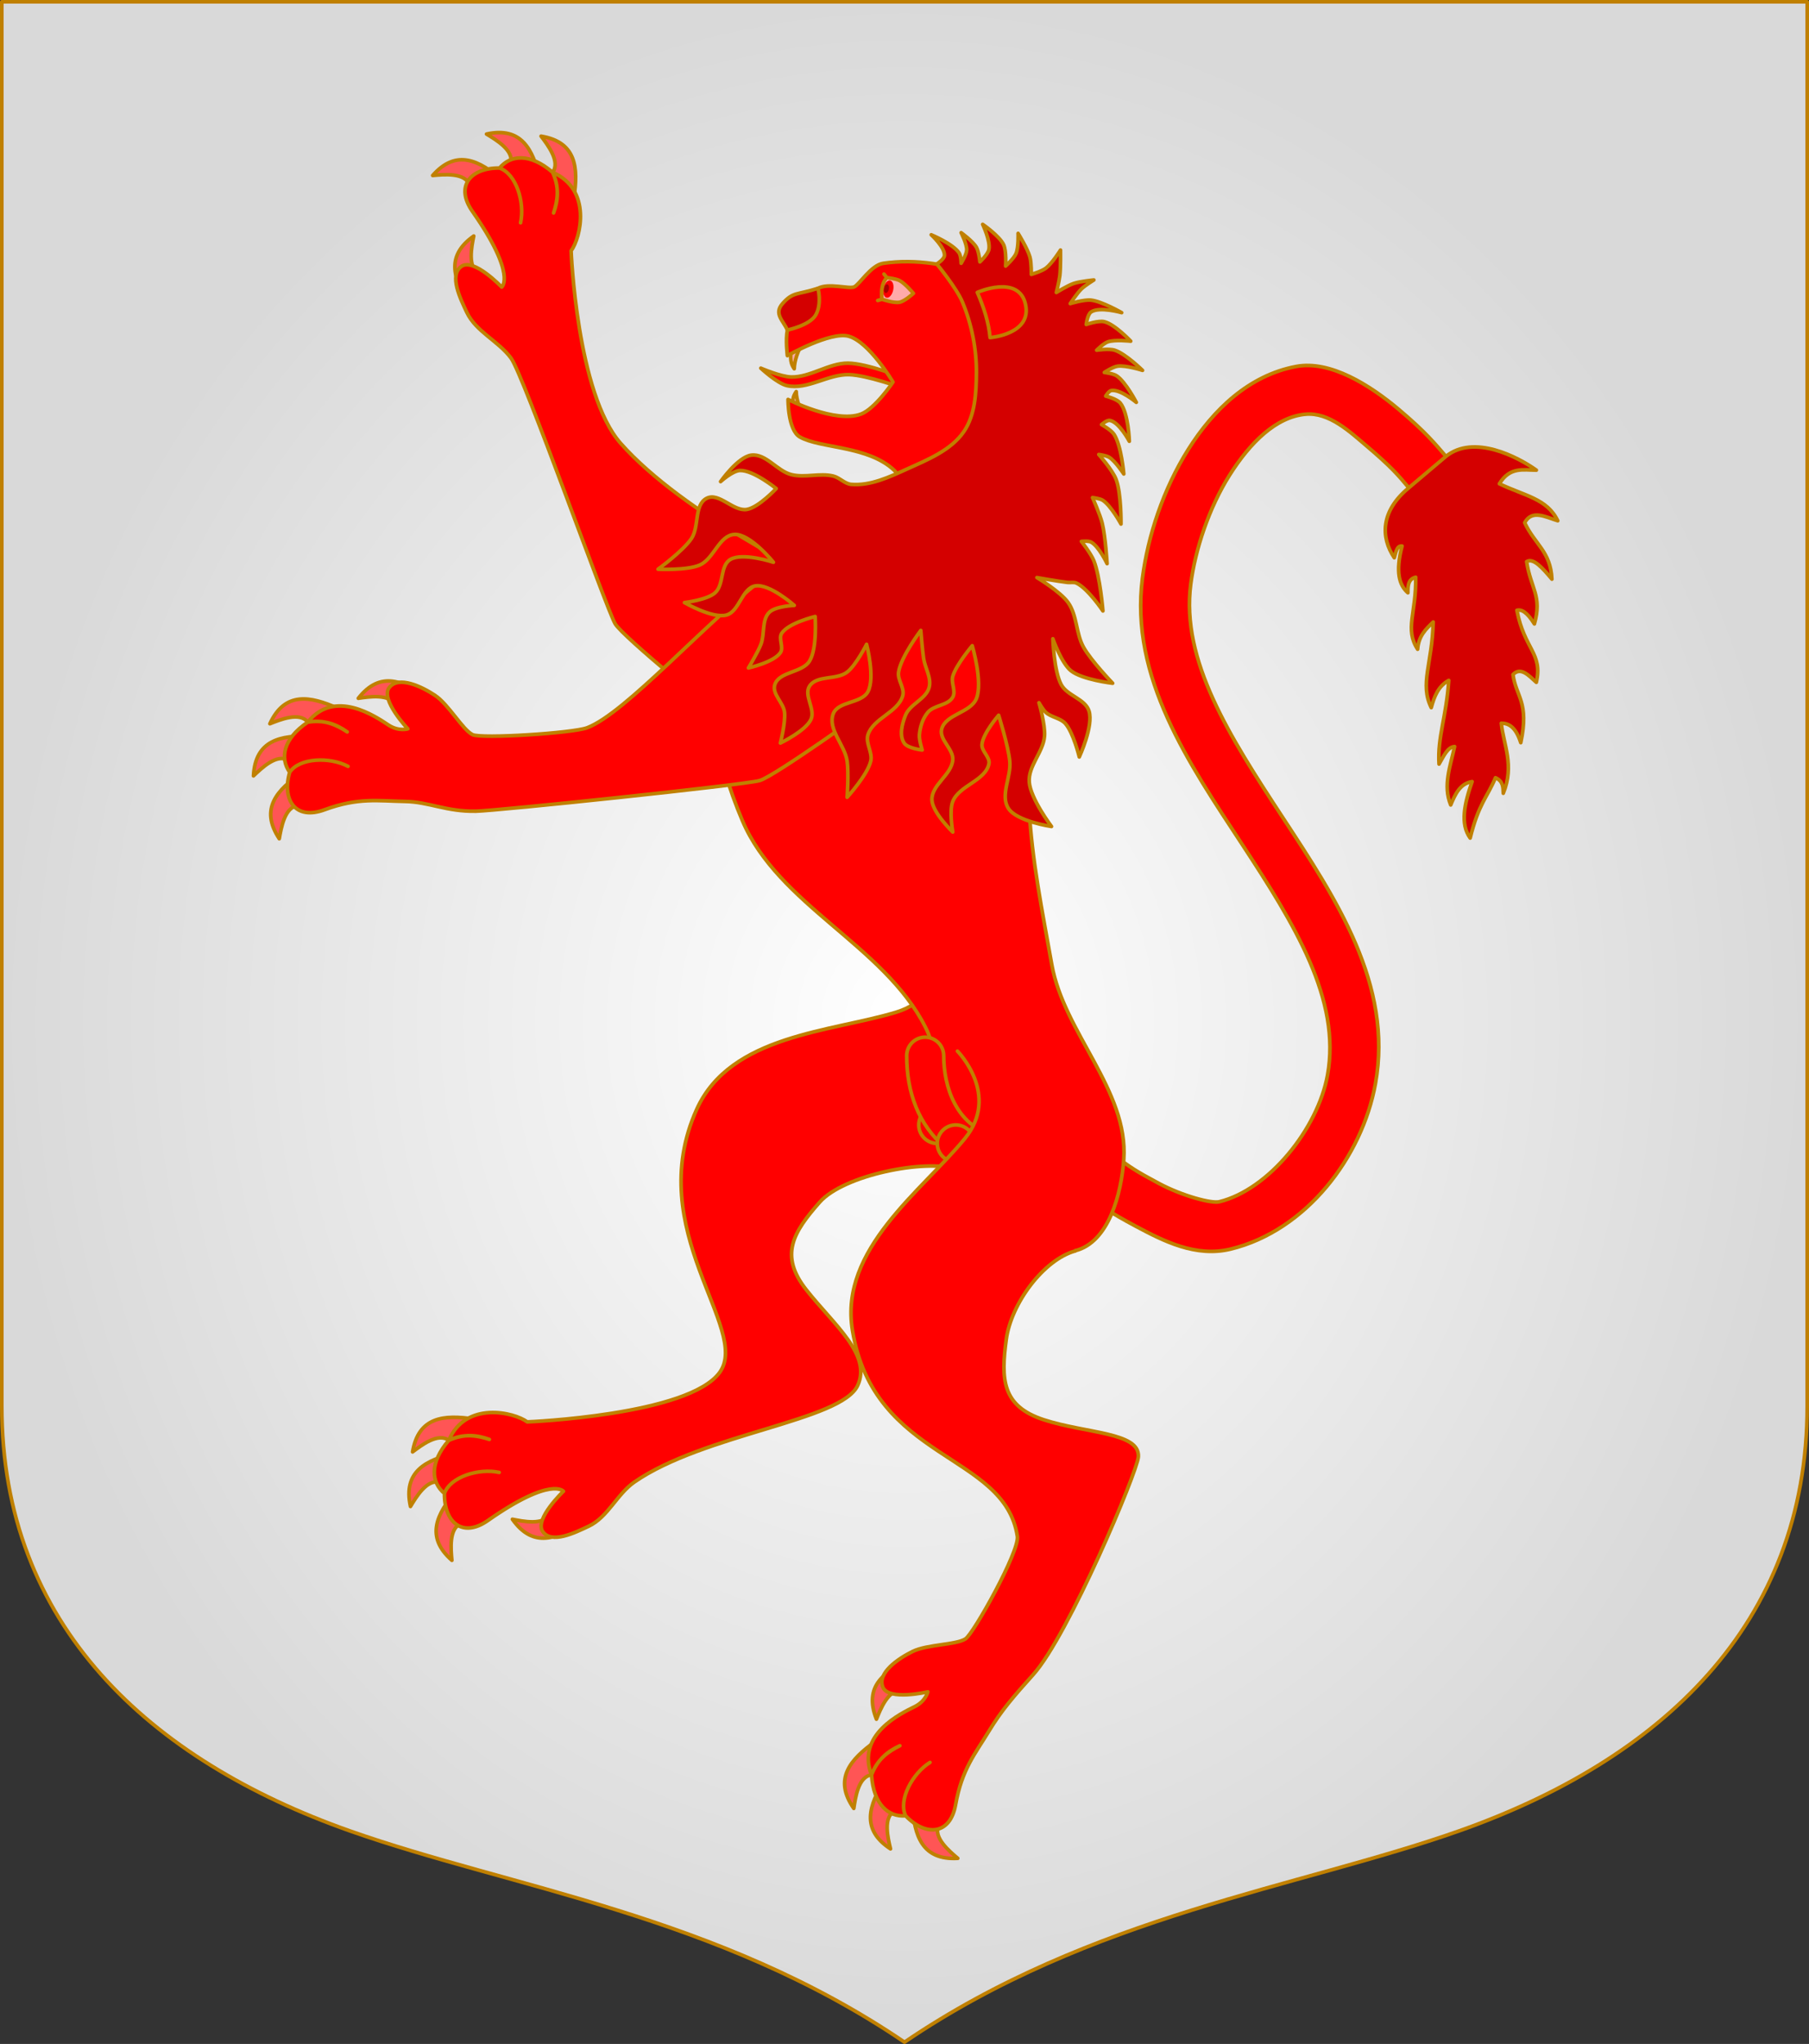 <?xml version="1.0" encoding="UTF-8" standalone="no"?>
<!-- Created with Inkscape (http://www.inkscape.org/) -->

<svg
   width="498.621"
   height="563.234"
   id="svg4503"
   version="1.1"
   inkscape:version="1.3 (0e150ed6c4, 2023-07-21)"
   sodipodi:docname="lionrampant.svg"
   inkscape:export-filename="C:\Users\厂永刄先生\Documents\GXI3CW2\,pjóŭ\Hispanie.png"
   inkscape:export-xdpi="96"
   inkscape:export-ydpi="96"
   xmlns:inkscape="http://www.inkscape.org/namespaces/inkscape"
   xmlns:sodipodi="http://sodipodi.sourceforge.net/DTD/sodipodi-0.dtd"
   xmlns:xlink="http://www.w3.org/1999/xlink"
   xmlns="http://www.w3.org/2000/svg"
   xmlns:svg="http://www.w3.org/2000/svg"
   xmlns:rdf="http://www.w3.org/1999/02/22-rdf-syntax-ns#"
   xmlns:cc="http://creativecommons.org/ns#"
   xmlns:dc="http://purl.org/dc/elements/1.1/">
  <rect width="100%" height="100%" fill="#333333" stroke="none"/>
  <defs
     id="defs4505">
    <linearGradient
       id="linearGradient1"
       inkscape:collect="always">
      <stop
         style="stop-color:#ffffff;stop-opacity:1;"
         offset="0"
         id="stop1" />
      <stop
         style="stop-color:#d9d9d9;stop-opacity:1;"
         offset="1"
         id="stop2" />
    </linearGradient>
    <linearGradient
       id="linearGradient20777">
      <stop
         style="stop-color:#ffffff;stop-opacity:1;"
         offset="0"
         id="stop20779" />
      <stop
         style="stop-color:#ffffff;stop-opacity:0;"
         offset="1"
         id="stop20781" />
    </linearGradient>
    <clipPath
       clipPathUnits="userSpaceOnUse"
       id="clipPath5161">
      <path
         sodipodi:nodetypes="csscsscc"
         inkscape:connector-curvature="0"
         id="path5163"
         d="m 2120.788,-898.573 v 386.945 c 0,60.446 40.8,97.588 95.85,117.048 44.377,15.687 101.473,23.236 152.961,58.241 51.488,-35.005 108.584,-42.554 152.961,-58.241 55.05,-19.46 95.85,-56.602 95.85,-117.048 v -386.945 z"
         style="fill:#002dc0;fill-opacity:1;stroke:none;stroke-width:1;stroke-linecap:butt;stroke-linejoin:miter;stroke-miterlimit:4;stroke-dasharray:none;stroke-opacity:1" />
    </clipPath>
    <clipPath
       clipPathUnits="userSpaceOnUse"
       id="clipPath9925">
      <path
         sodipodi:nodetypes="ccsscc"
         inkscape:connector-curvature="0"
         id="path9927"
         d="m 2888.22,-898.573 h -248.81 v 386.945 c 0,60.446 40.8,97.588 95.85,117.048 44.377,15.687 101.473,23.236 152.961,58.241 z"
         style="fill:#002dc0;fill-opacity:1;stroke:none;stroke-width:1;stroke-linecap:butt;stroke-linejoin:miter;stroke-miterlimit:4;stroke-dasharray:none;stroke-opacity:1" />
    </clipPath>
    <linearGradient
       inkscape:collect="always"
       id="linearGradient1637">
      <stop
         style="stop-color:#0035e0;stop-opacity:1"
         offset="0"
         id="stop1633" />
      <stop
         id="stop1641"
         offset="0.682"
         style="stop-color:#0035e0;stop-opacity:1" />
      <stop
         style="stop-color:#002dc0;stop-opacity:1"
         offset="1"
         id="stop1635" />
    </linearGradient>
    <radialGradient
       inkscape:collect="always"
       xlink:href="#linearGradient1637"
       id="radialGradient4122"
       gradientUnits="userSpaceOnUse"
       gradientTransform="matrix(0.249,0.373,-0.787,0.526,113.711,65.308)"
       cx="-52.547"
       cy="124.029"
       fx="-52.547"
       fy="124.029"
       r="110.198" />
    <radialGradient
       inkscape:collect="always"
       xlink:href="#linearGradient1637"
       id="radialGradient4132"
       gradientUnits="userSpaceOnUse"
       gradientTransform="matrix(0.249,0.373,-0.787,0.526,113.711,65.308)"
       cx="-52.547"
       cy="124.029"
       fx="-52.547"
       fy="124.029"
       r="110.198" />
    <radialGradient
       inkscape:collect="always"
       xlink:href="#linearGradient1637"
       id="radialGradient4142"
       gradientUnits="userSpaceOnUse"
       gradientTransform="matrix(0.249,0.373,-0.787,0.526,113.711,65.308)"
       cx="-52.547"
       cy="124.029"
       fx="-52.547"
       fy="124.029"
       r="110.198" />
    <radialGradient
       inkscape:collect="always"
       xlink:href="#linearGradient1"
       id="radialGradient2"
       cx="3125.569"
       cy="214.099"
       fx="3125.569"
       fy="214.099"
       r="249.31"
       gradientTransform="matrix(1,0,0,1.13,0,-27.743)"
       gradientUnits="userSpaceOnUse" />
  </defs>
  <sodipodi:namedview
     id="base"
     pagecolor="#ffffff"
     bordercolor="#666666"
     borderopacity="1.0"
     inkscape:pageopacity="0.0"
     inkscape:pageshadow="2"
     inkscape:zoom="2.4177778"
     inkscape:cx="137.72978"
     inkscape:cy="437.79871"
     inkscape:document-units="px"
     inkscape:current-layer="layer2"
     showgrid="false"
     inkscape:window-width="1920"
     inkscape:window-height="1009"
     inkscape:window-x="-8"
     inkscape:window-y="-8"
     inkscape:window-maximized="1"
     fit-margin-top="0"
     fit-margin-left="0"
     fit-margin-right="0"
     fit-margin-bottom="0"
     showguides="false"
     inkscape:guide-bbox="true"
     inkscape:snap-nodes="true"
     inkscape:snap-smooth-nodes="false"
     inkscape:object-nodes="true"
     inkscape:snap-intersection-paths="false"
     inkscape:pagecheckerboard="true"
     inkscape:object-paths="false"
     inkscape:showpageshadow="false"
     borderlayer="false"
     inkscape:deskcolor="#505050" />
  <g
     inkscape:groupmode="layer"
     id="layer2"
     inkscape:label="Layer"
     style="display:inline"
     transform="translate(-2876.259,67.518)">
    <path
       style="fill:url(#radialGradient2);fill-opacity:1;stroke:#c08000;stroke-width:1;stroke-linecap:round;stroke-linejoin:round;stroke-miterlimit:4;stroke-dasharray:none;stroke-opacity:1"
       d="M 2876.759,-67.018 V 319.926 c 0,60.446 40.8,97.588 95.85,117.048 44.377,15.687 101.473,23.236 152.961,58.241 51.488,-35.005 108.584,-42.554 152.961,-58.241 55.05,-19.459 95.85,-56.602 95.85,-117.048 V -67.018 Z"
       id="path2"
       inkscape:connector-curvature="0"
       sodipodi:nodetypes="csscsscc" />
    <g
       style="display:inline;stroke:#c08000;stroke-width:1.052;stroke-linecap:round;stroke-linejoin:round;stroke-miterlimit:4;stroke-dasharray:none;stroke-opacity:1;fill:#ff0000"
       id="g5302-0"
       transform="matrix(0.951,0,0,0.951,-1861.377,1800.205)">
      <g
         transform="matrix(2.132,0,0,2.132,5307.453,-1988.205)"
         id="g5116-9"
         style="fill:#ff5555;fill-opacity:1;stroke:#c08000;stroke-width:0.493;stroke-linecap:round;stroke-linejoin:round;stroke-miterlimit:4;stroke-dasharray:none;stroke-opacity:1">
        <path
           sodipodi:nodetypes="ccc"
           inkscape:connector-curvature="0"
           id="path5106-7"
           d="m -91.772,207.137 c -1.42,-1.113 -3.747,0.685 -4.911,1.562 0.8,-4.816 4.315,-5.073 8.345,-4.466"
           style="fill:#ff5555;fill-opacity:1;stroke:#c08000;stroke-width:0.493;stroke-linecap:round;stroke-linejoin:round;stroke-miterlimit:4;stroke-dasharray:none;stroke-opacity:1" />
        <path
           style="fill:#ff5555;fill-opacity:1;stroke:#c08000;stroke-width:0.493;stroke-linecap:round;stroke-linejoin:round;stroke-miterlimit:4;stroke-dasharray:none;stroke-opacity:1"
           d="m -92.995,212.838 c -1.733,-0.504 -3.222,2.031 -3.976,3.279 -1.052,-4.768 2.114,-6.316 6.08,-7.253"
           id="path5108-1-7"
           inkscape:connector-curvature="0"
           sodipodi:nodetypes="ccc" />
        <path
           sodipodi:nodetypes="ccc"
           inkscape:connector-curvature="0"
           id="path5110-3-0"
           d="m -90.081,218.44 c -1.695,0.62 -1.393,3.545 -1.261,4.997 -3.671,-3.219 -2.037,-6.341 0.603,-9.445"
           style="fill:#ff5555;fill-opacity:1;stroke:#c08000;stroke-width:0.493;stroke-linecap:round;stroke-linejoin:round;stroke-miterlimit:4;stroke-dasharray:none;stroke-opacity:1" />
        <path
           style="fill:#ff5555;fill-opacity:1;stroke:#c08000;stroke-width:0.493;stroke-linecap:round;stroke-linejoin:round;stroke-miterlimit:4;stroke-dasharray:none;stroke-opacity:1"
           d="m -78.013,217.124 c -0.795,1.62 -3.672,1.013 -5.102,0.73 2.815,3.989 6.092,2.691 9.456,0.392"
           id="path5112-2"
           inkscape:connector-curvature="0"
           sodipodi:nodetypes="ccc" />
        <path
           sodipodi:nodetypes="cssscccccccscssssssc"
           inkscape:connector-curvature="0"
           id="path5114-0-9"
           d="m -25.154,138.481 c 0,0 1.608,8.199 -5.76,10.45 -8.802,2.69 -22.548,3.045 -27.143,13.205 -7.448,16.47 7.376,29.814 3.133,35.742 -4.2,5.867 -26.173,6.742 -26.173,6.742 -1.797,-1.322 -8.36,-2.885 -10.675,2.518 2.017,-0.921 3.819,-0.771 5.524,-0.134 -1.688,-0.562 -3.563,-0.83 -5.524,0.134 -2.66,3.076 -2.365,5.737 -0.581,7.21 0.776,-2.265 4.695,-3.468 7.443,-2.859 -2.749,-0.609 -6.668,0.594 -7.443,2.859 -0.044,3.908 2.438,6.104 5.9,3.681 8.66,-6.063 10.277,-3.977 10.277,-3.977 0,0 -3.986,3.783 -2.819,5.469 1.196,1.729 4.365,0.172 6.266,-0.728 2.599,-1.231 3.835,-4.363 6.2,-5.999 9.486,-6.565 28.137,-8.309 30.352,-13.122 1.922,-4.178 -3.202,-8.22 -6.97,-12.986 -3.739,-4.728 -1.776,-7.853 1.796,-11.916 3.258,-3.706 14.354,-5.894 18.597,-4.505"
           style="fill:#ff0000;fill-opacity:1;stroke:#c08000;stroke-width:0.493;stroke-linecap:round;stroke-linejoin:round;stroke-miterlimit:4;stroke-dasharray:none;stroke-opacity:1" />
      </g>
      <g
         transform="matrix(0.561,2.057,-2.057,0.561,5429.421,-1747.278)"
         style="fill:#ff5555;fill-opacity:1;stroke:#c08000;stroke-width:0.493;stroke-linecap:round;stroke-linejoin:round;stroke-miterlimit:4;stroke-dasharray:none;stroke-opacity:1"
         id="g5128-4-7">
        <path
           style="fill:#ff5555;fill-opacity:1;stroke:#c08000;stroke-width:0.493;stroke-linecap:round;stroke-linejoin:round;stroke-miterlimit:4;stroke-dasharray:none;stroke-opacity:1"
           d="m -110.936,109.524 c -1.077,-1.447 -3.795,-0.325 -5.149,0.215 2.038,-4.437 5.497,-3.76 9.225,-2.114"
           id="path5118-9"
           inkscape:connector-curvature="0"
           sodipodi:nodetypes="ccc" />
        <path
           sodipodi:nodetypes="ccc"
           inkscape:connector-curvature="0"
           id="path5120-4-3"
           d="m -113.615,114.702 c -1.539,-0.942 -3.643,1.113 -4.698,2.118 0.239,-4.877 3.701,-5.537 7.773,-5.399"
           style="fill:#ff5555;fill-opacity:1;stroke:#c08000;stroke-width:0.493;stroke-linecap:round;stroke-linejoin:round;stroke-miterlimit:4;stroke-dasharray:none;stroke-opacity:1" />
        <path
           style="fill:#ff5555;fill-opacity:1;stroke:#c08000;stroke-width:0.493;stroke-linecap:round;stroke-linejoin:round;stroke-miterlimit:4;stroke-dasharray:none;stroke-opacity:1"
           d="m -112.277,120.874 c -1.798,0.153 -2.276,3.054 -2.531,4.489 -2.696,-4.071 -0.298,-6.653 3.066,-8.954"
           id="path5122-0"
           inkscape:connector-curvature="0"
           sodipodi:nodetypes="ccc" />
        <path
           sodipodi:nodetypes="ccc"
           inkscape:connector-curvature="0"
           id="path5124-1-5"
           d="m -100.288,122.777 c -1.193,1.354 -3.809,0.012 -5.114,-0.637 1.667,4.589 5.17,4.198 9.021,2.865"
           style="fill:#ff5555;fill-opacity:1;stroke:#c08000;stroke-width:0.493;stroke-linecap:round;stroke-linejoin:round;stroke-miterlimit:4;stroke-dasharray:none;stroke-opacity:1" />
        <path
           style="fill:#ff0000;fill-opacity:1;stroke:#c08000;stroke-width:0.493;stroke-linecap:round;stroke-linejoin:round;stroke-miterlimit:4;stroke-dasharray:none;stroke-opacity:1"
           d="m -48.381,89.491 c 0,0 -13.023,15.088 -24.568,20.789 -8.078,3.988 -27.025,-0.378 -27.025,-0.378 -1.386,-1.748 -7.308,-4.982 -10.961,-0.378 2.188,-0.358 3.887,0.261 5.365,1.323 -1.481,-0.986 -3.219,-1.737 -5.365,-1.323 -3.375,2.268 -3.79,4.914 -2.457,6.804 1.344,-1.982 5.442,-2.111 7.933,-0.801 -2.492,-1.31 -6.589,-1.18 -7.933,0.801 -1.07,3.758 0.747,6.531 4.725,5.103 9.949,-3.572 10.961,-1.134 10.961,-1.134 0,0 -4.84,2.602 -4.158,4.536 0.7,1.983 4.167,1.314 6.237,0.945 2.831,-0.504 4.88,-3.114 7.56,-4.158 2.69,-1.048 36.267,-3.543 38.554,-4.158 2.016,-0.542 15.686,-10.394 15.686,-10.394"
           id="path5126-8-3"
           inkscape:connector-curvature="0"
           sodipodi:nodetypes="cscccccccscssssc" />
      </g>
      <path
         sodipodi:nodetypes="sssssssssssssssssssss"
         inkscape:connector-curvature="0"
         id="path5130-6-4"
         d="m 5357.438,-1857.771 c -13.686,2.554 -24.034,12.506 -31.29,24.032 -7.256,11.527 -11.692,25.039 -13.278,37.256 -3.741,28.829 13.501,53.732 28.846,77.119 15.345,23.386 28.75,45.084 24.79,66.922 -2.813,15.515 -17.024,33.202 -31.394,36.711 -2.225,0.543 -10.622,-1.671 -17.429,-5.292 -6.806,-3.621 -8.486,-4.8 -12.241,-7.628 -7.575,-5.706 -16.06,5.765 -8.386,11.338 3.804,2.762 6.141,4.555 14.007,8.739 7.865,4.185 17.238,9.02 27.392,6.541 21.884,-5.343 38.083,-26.689 41.928,-47.894 5.2,-28.676 -11.488,-53.719 -26.876,-77.173 -15.389,-23.453 -29.517,-45.489 -26.651,-67.571 1.315,-10.129 5.277,-22.106 11.225,-31.556 5.948,-9.45 13.466,-16.919 22.042,-17.704 6.852,-0.627 12.891,5.115 17.779,9.256 6.862,5.814 9.163,8.443 12.158,12.066 6.058,7.328 16.987,-1.916 10.767,-9.106 -3.075,-3.555 -5.852,-7.034 -13.794,-13.707 -8.266,-6.945 -19.742,-14.188 -29.595,-12.349 z"
         style="color:#000000;font-style:normal;font-variant:normal;font-weight:normal;font-stretch:normal;font-size:medium;line-height:normal;font-family:sans-serif;font-variant-ligatures:normal;font-variant-position:normal;font-variant-caps:normal;font-variant-numeric:normal;font-variant-alternates:normal;font-feature-settings:normal;text-indent:0;text-align:start;text-decoration:none;text-decoration-line:none;text-decoration-style:solid;text-decoration-color:#000000;letter-spacing:normal;word-spacing:normal;text-transform:none;writing-mode:lr-tb;direction:ltr;text-orientation:mixed;dominant-baseline:auto;baseline-shift:baseline;text-anchor:start;white-space:normal;shape-padding:0;clip-rule:nonzero;display:inline;overflow:visible;visibility:visible;opacity:1;isolation:auto;mix-blend-mode:normal;color-interpolation:sRGB;color-interpolation-filters:linearRGB;solid-color:#000000;solid-opacity:1;fill:#ff0000;fill-opacity:1;fill-rule:nonzero;stroke:#c08000;stroke-width:1.052;stroke-linecap:round;stroke-linejoin:round;stroke-miterlimit:4;stroke-dasharray:none;stroke-dashoffset:0;stroke-opacity:1;color-rendering:auto;image-rendering:auto;shape-rendering:auto;text-rendering:auto;enable-background:accumulate" />
      <path
         sodipodi:nodetypes="cssssssscc"
         inkscape:connector-curvature="0"
         id="path5132-1-3"
         d="m 5238.158,-1820.394 c 0,0 -38.055,17.161 -45.928,34.648 -8.174,18.154 -3.115,41.222 4.673,59.546 10.419,24.514 40.941,36.047 53.019,59.787 6.371,12.523 1.187,29.513 9.024,41.174 7.768,11.556 20.879,26.992 34.406,23.689 9.723,-2.374 13.428,-16.523 14.101,-26.509 1.347,-20.001 -17.369,-36.664 -20.869,-56.403 -5.496,-30.995 -12.167,-58.982 0.322,-94.435 z"
         style="fill:#ff0000;fill-opacity:1;stroke:#c08000;stroke-width:1.052;stroke-linecap:round;stroke-linejoin:round;stroke-miterlimit:4;stroke-dasharray:none;stroke-opacity:1" />
      <g
         transform="matrix(2.132,0,0,2.132,5307.453,-1988.205)"
         id="g5140-6-5"
         style="fill:#ff0000;fill-opacity:1;stroke:#c08000;stroke-width:0.493;stroke-linecap:round;stroke-linejoin:round;stroke-miterlimit:4;stroke-dasharray:none;stroke-opacity:1">
        <path
           style="opacity:1;fill:#ff0000;fill-opacity:1;fill-rule:nonzero;stroke:#c08000;stroke-width:0.493;stroke-linecap:round;stroke-linejoin:round;stroke-miterlimit:4;stroke-dasharray:none;stroke-dashoffset:0;stroke-opacity:1;paint-order:markers fill stroke"
           d="m -22.837,164.264 a 2.516,2.516 0 0 1 -2.516,2.516 2.516,2.516 0 0 1 -2.516,-2.516 2.516,2.516 0 0 1 2.516,-2.516 2.516,2.516 0 0 1 2.516,2.516 z"
           id="path5134-9"
           inkscape:connector-curvature="0" />
        <path
           inkscape:connector-curvature="0"
           style="opacity:1;fill:#ff0000;fill-opacity:1;fill-rule:nonzero;stroke:#c08000;stroke-width:0.493;stroke-linecap:round;stroke-linejoin:round;stroke-miterlimit:4;stroke-dasharray:none;stroke-dashoffset:0;stroke-opacity:1;paint-order:markers fill stroke"
           d="m -17.693,165.712 c -5.143,-1.447 -6.783,-6.686 -6.787,-10.859 -0.001,-1.389 -1.126,-2.516 -2.516,-2.516 -1.389,0 -2.516,1.126 -2.516,2.516 0,5.063 1.644,9.411 5.218,12.456"
           id="path5136-1-2"
           sodipodi:nodetypes="cscsc" />
        <path
           id="path5138-4-9"
           d="m -20.321,166.78 a 2.516,2.516 0 0 1 -2.516,2.516 2.516,2.516 0 0 1 -2.516,-2.516 2.516,2.516 0 0 1 2.516,-2.516 2.516,2.516 0 0 1 2.516,2.516 z"
           style="opacity:1;fill:#ff0000;fill-opacity:1;fill-rule:nonzero;stroke:#c08000;stroke-width:0.493;stroke-linecap:round;stroke-linejoin:round;stroke-miterlimit:4;stroke-dasharray:none;stroke-dashoffset:0;stroke-opacity:1;paint-order:markers fill stroke"
           inkscape:connector-curvature="0" />
      </g>
      <g
         transform="matrix(2.132,0,0,2.132,5307.453,-1988.205)"
         id="g5154-7-4"
         style="fill:#ff5555;fill-opacity:1;stroke:#c08000;stroke-width:0.493;stroke-linecap:round;stroke-linejoin:round;stroke-miterlimit:4;stroke-dasharray:none;stroke-opacity:1">
        <g
           id="g5144-6-8"
           transform="rotate(7.978,-102.446,129.137)"
           style="fill:#ff5555;fill-opacity:1;stroke:#c08000;stroke-width:0.493;stroke-linecap:round;stroke-linejoin:round;stroke-miterlimit:4;stroke-dasharray:none;stroke-opacity:1">
          <path
             sodipodi:nodetypes="ccc"
             inkscape:connector-curvature="0"
             id="path5142-82-2"
             d="m -102.074,107.002 c -0.933,-1.544 -3.746,-0.688 -5.146,-0.28 2.455,-4.22 5.833,-3.214 9.386,-1.218"
             style="fill:#ff5555;fill-opacity:1;stroke:#c08000;stroke-width:0.493;stroke-linecap:round;stroke-linejoin:round;stroke-miterlimit:4;stroke-dasharray:none;stroke-opacity:1" />
        </g>
        <path
           style="fill:#ff5555;fill-opacity:1;stroke:#c08000;stroke-width:0.493;stroke-linecap:round;stroke-linejoin:round;stroke-miterlimit:4;stroke-dasharray:none;stroke-opacity:1"
           d="m -110.936,109.524 c -1.077,-1.447 -3.795,-0.325 -5.149,0.215 2.038,-4.437 5.497,-3.76 9.225,-2.114"
           id="path5146-3"
           inkscape:connector-curvature="0"
           sodipodi:nodetypes="ccc" />
        <path
           sodipodi:nodetypes="ccc"
           inkscape:connector-curvature="0"
           id="path5148-4-4"
           d="m -113.615,114.702 c -1.539,-0.942 -3.643,1.113 -4.698,2.118 0.239,-4.877 3.701,-5.537 7.773,-5.399"
           style="fill:#ff5555;fill-opacity:1;stroke:#c08000;stroke-width:0.493;stroke-linecap:round;stroke-linejoin:round;stroke-miterlimit:4;stroke-dasharray:none;stroke-opacity:1" />
        <path
           style="fill:#ff5555;fill-opacity:1;stroke:#c08000;stroke-width:0.493;stroke-linecap:round;stroke-linejoin:round;stroke-miterlimit:4;stroke-dasharray:none;stroke-opacity:1"
           d="m -112.277,120.874 c -1.798,0.153 -2.276,3.054 -2.531,4.489 -2.696,-4.071 -0.298,-6.653 3.066,-8.954"
           id="path5150-4"
           inkscape:connector-curvature="0"
           sodipodi:nodetypes="ccc" />
        <path
           style="fill:#ff0000;fill-opacity:1;stroke:#c08000;stroke-width:0.493;stroke-linecap:round;stroke-linejoin:round;stroke-miterlimit:4;stroke-dasharray:none;stroke-opacity:1"
           d="m -32.506,78.719 c 0,0 -10.781,6.906 -15.875,10.772 -8.545,6.486 -19.289,18.775 -24.568,20.789 -1.922,0.733 -14.4,1.526 -15.581,0.941 -1.357,-0.672 -3.259,-4.119 -5.112,-5.347 -1.753,-1.161 -4.936,-2.715 -6.22,-1.05 -1.252,1.624 2.533,5.607 2.533,5.607 0,0 -1.24,0.399 -2.646,-0.529 -1.705,-1.125 -7.308,-4.982 -10.961,-0.378 2.188,-0.358 3.887,0.261 5.365,1.323 -1.481,-0.986 -3.219,-1.737 -5.365,-1.323 -3.375,2.268 -3.79,4.914 -2.457,6.804 1.344,-1.982 5.442,-2.111 7.933,-0.801 -2.492,-1.31 -6.589,-1.18 -7.933,0.801 -1.07,3.758 0.759,6.564 4.725,5.103 4.617,-1.701 7.289,-1.195 10.961,-1.134 3.242,0.054 5.603,1.404 9.638,1.323 2.887,-0.058 36.267,-3.543 38.554,-4.158 2.016,-0.542 15.686,-10.394 15.686,-10.394"
           id="path5152-9-1"
           inkscape:connector-curvature="0"
           sodipodi:nodetypes="cssssscsccccccssssc" />
      </g>
      <g
         transform="matrix(2.132,0,0,2.132,5307.453,-1988.205)"
         id="g5180-2"
         style="fill:#ff0000;fill-opacity:1;stroke:#c08000;stroke-width:0.493;stroke-linecap:round;stroke-linejoin:round;stroke-miterlimit:4;stroke-dasharray:none;stroke-opacity:1">
        <path
           style="fill:#ff0000;fill-opacity:1;stroke:#c08000;stroke-width:0.493;stroke-linecap:round;stroke-linejoin:round;stroke-miterlimit:4;stroke-dasharray:none;stroke-opacity:1"
           d="m -29.857,62.754 -0.298,1.329 c 0,0 -4.72,-1.708 -7.167,-1.792 -2.83,-0.097 -5.67,2.1 -8.449,1.498 -1.339,-0.29 -3.572,-2.378 -3.572,-2.378 0,0 2.709,1.17 4.131,1.2 2.606,0.054 5.111,-1.903 7.718,-1.88 2.617,0.023 7.637,2.024 7.637,2.024 z"
           id="path5156-2-0"
           inkscape:connector-curvature="0"
           sodipodi:nodetypes="ccsscssc" />
        <path
           style="fill:#ffaaaa;fill-opacity:1;stroke:#c08000;stroke-width:0.493;stroke-linecap:round;stroke-linejoin:round;stroke-miterlimit:4;stroke-dasharray:none;stroke-opacity:1"
           d="m -45.219,58.727 c 0.005,0.908 -0.308,1.73 0.42,2.763 0.023,-1.08 0.486,-2.494 1.213,-3.574"
           id="path5158-3-6"
           inkscape:connector-curvature="0"
           sodipodi:nodetypes="ccc" />
        <path
           sodipodi:nodetypes="ccc"
           inkscape:connector-curvature="0"
           id="path5160-7-1"
           d="m -44.951,67.359 c 0.005,-0.908 -0.308,-1.73 0.42,-2.763 0.023,1.08 0.486,2.494 1.213,3.574"
           style="fill:#ffaaaa;fill-opacity:1;stroke:#c08000;stroke-width:0.493;stroke-linecap:round;stroke-linejoin:round;stroke-miterlimit:4;stroke-dasharray:none;stroke-opacity:1" />
        <path
           style="fill:#ff0000;fill-opacity:1;stroke:#c08000;stroke-width:0.493;stroke-linecap:round;stroke-linejoin:round;stroke-miterlimit:4;stroke-dasharray:none;stroke-opacity:1"
           d="m -45.641,65.66 c 0,0 -0.034,4.172 1.606,5.103 2.806,1.592 9.273,1.147 12.851,4.555 1.33,1.266 -1.323,3.402 -1.323,3.402 l 20.789,11.339 c 0,0 4.05,-6.53 4.914,-10.205 1.138,-4.845 2.829,-16.533 -1.606,-22.679 -5.125,-7.1 -15.62,-11.279 -24.285,-10.016 -1.684,0.245 -3.255,2.909 -3.969,3.213 -0.713,0.304 -3.466,-0.58 -4.914,0.189 -2.07,1.099 -3.693,3.373 -4.158,5.67 -0.27,1.333 0,3.477 0,3.477 0,0 5.851,-3.309 8.315,-2.646 2.796,0.753 6.048,6.237 6.048,6.237 0,0 -2.428,3.627 -4.347,4.347 -3.488,1.308 -9.922,-1.984 -9.922,-1.984 z"
           id="path5162-3-4"
           inkscape:connector-curvature="0"
           sodipodi:nodetypes="cssccssszsscscsc" />
        <path
           style="fill:#d40000;fill-opacity:1;stroke:#c08000;stroke-width:0.493;stroke-linecap:round;stroke-linejoin:round;stroke-miterlimit:4;stroke-dasharray:none;stroke-opacity:1"
           d="m -45.735,56.229 c -0.567,-1.295 -1.871,-2.208 -0.661,-3.591 1.429,-1.633 1.998,-1.167 4.819,-2.079 0,0 0.561,2.054 -0.283,3.591 -0.794,1.445 -3.874,2.079 -3.874,2.079 z"
           id="path5164-1-5"
           inkscape:connector-curvature="0"
           sodipodi:nodetypes="cscsc" />
        <path
           style="fill:#d40000;fill-opacity:1;stroke:#c08000;stroke-width:0.493;stroke-linecap:round;stroke-linejoin:round;stroke-miterlimit:4;stroke-dasharray:none;stroke-opacity:1"
           d="m -25.419,47.252 c 0,0 0.994,-0.623 1.039,-1.134 0.099,-1.114 -1.795,-2.835 -1.795,-2.835 0,0 2.936,1.213 3.78,2.457 0.27,0.399 0.283,1.417 0.283,1.417 0,0 0.727,-1.147 0.756,-1.795 0.037,-0.826 -0.756,-2.362 -0.756,-2.362 0,0 1.602,1.154 2.079,1.984 0.339,0.59 0.472,1.984 0.472,1.984 0,0 1.096,-1.014 1.228,-1.701 0.221,-1.148 -0.85,-3.402 -0.85,-3.402 0,0 2.264,1.557 2.835,2.74 0.426,0.884 0.283,2.929 0.283,2.929 0,0 1.131,-1.021 1.417,-1.701 0.357,-0.846 0.283,-2.74 0.283,-2.74 0,0 1.285,2.059 1.606,3.213 0.212,0.761 0.189,2.362 0.189,2.362 0,0 1.411,-0.416 1.984,-0.85 0.839,-0.636 1.984,-2.457 1.984,-2.457 0,0 0.041,2.338 -0.094,3.496 -0.09,0.767 -0.472,2.268 -0.472,2.268 0,0 1.521,-0.945 2.362,-1.228 0.878,-0.296 2.74,-0.472 2.74,-0.472 0,0 -1.2,0.74 -1.701,1.228 -0.595,0.58 -1.512,1.984 -1.512,1.984 0,0 1.883,-0.579 2.835,-0.472 1.488,0.167 4.158,1.701 4.158,1.701 0,0 -3.005,-0.864 -4.158,-0.094 -0.506,0.338 -0.661,1.701 -0.661,1.701 0,0 1.652,-0.576 2.457,-0.378 1.444,0.355 3.591,2.646 3.591,2.646 0,0 -2.137,-0.249 -3.118,0.094 -0.595,0.208 -1.512,1.134 -1.512,1.134 0,0 1.678,-0.253 2.457,0 1.48,0.48 3.78,2.74 3.78,2.74 0,0 -2.263,-0.726 -3.402,-0.567 -0.656,0.091 -1.795,0.85 -1.795,0.85 0,0 1.216,0.139 1.701,0.472 1.224,0.844 2.646,3.591 2.646,3.591 0,0 -2.166,-1.821 -3.402,-1.606 -0.351,0.061 -0.756,0.756 -0.756,0.756 0,0 1.524,0.375 1.984,0.945 1.118,1.385 1.228,5.197 1.228,5.197 0,0 -1.374,-2.606 -2.646,-2.835 -0.416,-0.075 -1.134,0.567 -1.134,0.567 0,0 1.31,0.72 1.701,1.323 C -0.317,71.954 0,75.789 0,75.789 c 0,0 -1.131,-1.737 -1.984,-2.268 -0.415,-0.258 -1.417,-0.378 -1.417,-0.378 0,0 1.879,2.109 2.362,3.402 0.711,1.899 0.661,6.048 0.661,6.048 0,0 -1.336,-2.464 -2.457,-3.213 -0.407,-0.272 -1.417,-0.378 -1.417,-0.378 0,0 1.026,2.286 1.323,3.496 0.439,1.787 0.661,5.481 0.661,5.481 0,0 -1.107,-2.344 -2.173,-2.929 -0.388,-0.213 -1.323,-0.095 -1.323,-0.095 0,0 1.317,1.67 1.701,2.646 0.844,2.144 1.228,6.804 1.228,6.804 0,0 -2.021,-3.033 -3.591,-3.78 -0.371,-0.176 -0.821,-0.046 -1.228,-0.094 -1.394,-0.164 -4.158,-0.661 -4.158,-0.661 0,0 3.207,1.918 4.252,3.402 1.227,1.743 1.047,4.182 2.079,6.048 1.019,1.842 3.969,4.914 3.969,4.914 0,0 -4.128,-0.47 -5.67,-1.701 -1.301,-1.039 -2.457,-4.347 -2.457,-4.347 0,0 0.129,4.378 1.134,6.237 0.826,1.529 3.265,1.931 3.78,3.591 0.63,2.03 -1.323,6.237 -1.323,6.237 0,0 -0.806,-3.308 -1.89,-4.536 -0.672,-0.762 -1.892,-0.831 -2.646,-1.512 -0.402,-0.363 -0.945,-1.323 -0.945,-1.323 0,0 0.876,3.008 0.756,4.536 -0.171,2.185 -2.234,4.051 -2.079,6.237 0.16,2.248 3.024,6.048 3.024,6.048 0,0 -4.712,-0.676 -5.859,-2.457 -1.16,-1.802 0.412,-4.294 0.189,-6.426 -0.223,-2.127 -1.512,-6.237 -1.512,-6.237 0,0 -2.134,2.451 -2.268,3.969 -0.082,0.933 1.142,1.73 0.945,2.646 -0.496,2.309 -4.031,2.913 -4.914,5.103 -0.518,1.285 0,4.158 0,4.158 0,0 -2.748,-2.619 -2.835,-4.347 -0.103,-2.054 2.703,-3.428 2.835,-5.481 0.095,-1.472 -1.877,-2.729 -1.512,-4.158 0.519,-2.033 3.936,-2.214 4.725,-4.158 0.902,-2.225 -0.567,-7.182 -0.567,-7.182 0,0 -2.187,2.581 -2.646,4.158 -0.264,0.907 0.462,2.011 0,2.835 -0.65,1.159 -2.555,1.054 -3.402,2.079 -0.686,0.83 -1.038,1.952 -1.134,3.024 -0.063,0.702 0.378,2.079 0.378,2.079 0,0 -1.978,-0.209 -2.457,-0.945 -0.688,-1.057 -0.276,-2.607 0.189,-3.78 0.609,-1.537 2.791,-2.181 3.213,-3.78 0.344,-1.302 -0.563,-2.636 -0.756,-3.969 -0.182,-1.253 -0.378,-3.78 -0.378,-3.78 0,0 -2.688,3.554 -3.024,5.67 -0.171,1.074 0.864,2.167 0.567,3.213 -0.647,2.274 -3.999,3.041 -4.725,5.292 -0.369,1.145 0.661,2.421 0.378,3.591 -0.46,1.902 -3.213,4.914 -3.213,4.914 0,0 0.233,-3.293 0,-4.914 -0.318,-2.21 -2.672,-4.334 -1.89,-6.426 0.655,-1.751 3.851,-1.371 4.725,-3.024 1.001,-1.895 -0.189,-6.426 -0.189,-6.426 0,0 -1.428,2.84 -2.646,3.78 -1.436,1.108 -4.098,0.38 -5.103,1.89 -0.838,1.26 0.828,3.164 0.189,4.536 -0.739,1.588 -4.158,3.213 -4.158,3.213 0,0 0.707,-2.766 0.567,-4.158 -0.134,-1.328 -1.741,-2.512 -1.323,-3.78 0.596,-1.809 3.731,-1.588 4.725,-3.213 1.06,-1.733 0.756,-6.048 0.756,-6.048 0,0 -3.596,0.863 -4.536,2.268 -0.491,0.735 0.309,1.915 -0.189,2.646 -0.904,1.327 -4.347,2.079 -4.347,2.079 0,0 1.262,-2.083 1.701,-3.213 0.543,-1.396 0.083,-3.28 1.134,-4.347 0.826,-0.839 3.402,-0.945 3.402,-0.945 0,0 -3.345,-2.962 -5.292,-2.646 -1.847,0.3 -2.155,3.511 -3.969,3.969 -1.913,0.482 -5.67,-1.701 -5.67,-1.701 0,0 3.069,-0.359 4.158,-1.323 1.245,-1.102 0.651,-3.683 2.079,-4.536 1.68,-1.003 5.859,0.378 5.859,0.378 0,0 -3.127,-3.89 -5.292,-3.78 -2.095,0.106 -2.801,3.32 -4.725,4.158 -1.741,0.758 -5.67,0.567 -5.67,0.567 0,0 3.385,-2.46 4.536,-4.158 1.096,-1.617 0.336,-4.597 2.079,-5.481 1.69,-0.858 3.615,1.843 5.481,1.512 1.601,-0.284 3.969,-2.835 3.969,-2.835 0,0 -3.083,-2.508 -4.914,-2.457 -1.015,0.028 -2.646,1.512 -2.646,1.512 0,0 2.342,-3.351 4.158,-3.591 2.011,-0.266 3.511,2.161 5.481,2.646 1.836,0.452 3.83,-0.247 5.67,0.189 0.878,0.208 1.558,1.06 2.457,1.134 2.605,0.214 5.179,-1 7.56,-2.079 2.817,-1.276 6.003,-2.55 7.749,-5.103 1.527,-2.234 1.677,-5.232 1.701,-7.938 0.029,-3.274 -0.636,-6.614 -1.89,-9.638 -0.799,-1.929 -3.496,-5.197 -3.496,-5.197 z"
           id="path5166-5-7"
           inkscape:connector-curvature="0"
           sodipodi:nodetypes="cscscscscscscscscscscscscscscscscscscscscscscscscscscscscscsscsscscsscsscsscsscssscsssscsssscsssscsssscssscssscssscsscsscsscsscsscssscscssssssssc" />
        <path
           style="fill:#ff0000;fill-opacity:1;stroke:#c08000;stroke-width:0.493;stroke-linecap:round;stroke-linejoin:round;stroke-miterlimit:4;stroke-dasharray:none;stroke-opacity:1"
           d="m -19.912,51.112 c 0.894,2.049 1.554,4.098 1.737,6.147 0,0 5.743,-0.446 4.811,-4.544 -0.932,-4.098 -6.548,-1.604 -6.548,-1.604 z"
           id="path5168-9-7"
           inkscape:connector-curvature="0"
           sodipodi:nodetypes="cczc" />
        <g
           id="g5178-2-7"
           style="fill:#ff0000;fill-opacity:1;stroke:#c08000;stroke-width:0.493;stroke-linecap:round;stroke-linejoin:round;stroke-miterlimit:4;stroke-dasharray:none;stroke-opacity:1">
          <path
             sodipodi:nodetypes="ccscczc"
             inkscape:connector-curvature="0"
             id="path5170-3"
             d="m -32.874,52.047 c 0,0 1.609,0.565 2.405,0.401 0.726,-0.15 1.871,-1.203 1.871,-1.203 0,0 -1.119,-1.339 -1.871,-1.737 -0.525,-0.278 -1.737,-0.401 -1.737,-0.401 0,0 -0.46,0.385 -0.631,1.263 -0.171,0.878 -0.037,1.677 -0.037,1.677 z"
             style="fill:#ffaaaa;fill-opacity:1;stroke:none;stroke-width:0.493;stroke-linecap:round;stroke-linejoin:round;stroke-miterlimit:4;stroke-dasharray:none;stroke-opacity:1" />
          <path
             style="fill:#ff0000;fill-opacity:1;stroke:#c08000;stroke-width:0.493;stroke-linecap:round;stroke-linejoin:round;stroke-miterlimit:4;stroke-dasharray:none;stroke-opacity:1"
             d="m -33.451,52.213 0.577,-0.166 m 0.668,-2.94 -0.394,-0.485"
             id="path5172-4-7"
             inkscape:connector-curvature="0"
             sodipodi:nodetypes="cccc" />
          <path
             inkscape:connector-curvature="0"
             id="path5174-0"
             d="m -31.349,50.8 a 0.672,1.191 11.912 0 1 -0.903,1.026 0.672,1.191 11.912 0 1 -0.412,-1.304 0.672,1.191 11.912 0 1 0.903,-1.026 0.672,1.191 11.912 0 1 0.412,1.304 z"
             style="opacity:1;fill:#ff0000;fill-opacity:1;fill-rule:nonzero;stroke:none;stroke-width:0.493;stroke-linecap:round;stroke-linejoin:round;stroke-miterlimit:4;stroke-dasharray:none;stroke-dashoffset:0;stroke-opacity:1;paint-order:markers fill stroke" />
          <path
             style="opacity:1;fill:#aa0000;fill-opacity:1;fill-rule:nonzero;stroke:none;stroke-width:0.493;stroke-linecap:round;stroke-linejoin:round;stroke-miterlimit:4;stroke-dasharray:none;stroke-dashoffset:0;stroke-opacity:1;paint-order:markers fill stroke"
             d="m -31.937,50.676 a 0.336,0.595 11.912 0 1 -0.452,0.513 0.336,0.595 11.912 0 1 -0.206,-0.652 0.336,0.595 11.912 0 1 0.452,-0.513 0.336,0.595 11.912 0 1 0.206,0.652 z"
             id="path5176-6"
             inkscape:connector-curvature="0" />
          <path
             sodipodi:nodetypes="ccscczc"
             inkscape:connector-curvature="0"
             id="path3"
             d="m -32.874,52.047 c 0,0 1.609,0.565 2.405,0.401 0.726,-0.15 1.871,-1.203 1.871,-1.203 0,0 -1.119,-1.339 -1.871,-1.737 -0.525,-0.278 -1.737,-0.401 -1.737,-0.401 0,0 -0.46,0.385 -0.631,1.263 -0.171,0.878 -0.037,1.677 -0.037,1.677 z"
             style="fill:none;fill-opacity:1;stroke:#c08000;stroke-width:0.493;stroke-linecap:round;stroke-linejoin:round;stroke-miterlimit:4;stroke-dasharray:none;stroke-opacity:1" />
        </g>
      </g>
      <path
         sodipodi:nodetypes="cccccccccccccccccccccccccccccc"
         inkscape:connector-curvature="0"
         id="path5182-7"
         d="m 5400.827,-1831.715 c 8.081,-6.51 20.831,0.157 26.201,3.988 -3.762,-0.015 -7.671,-1.056 -10.717,3.948 7.511,3.572 13.848,4.324 16.921,10.717 -3.56,-1.086 -7.457,-3.348 -9.589,0.564 2.914,6.27 7.52,8.286 7.896,16.357 -2.695,-3.198 -5.373,-6.292 -7.332,-5.076 1.211,7.895 4.564,9.889 2.256,18.049 -2.106,-3.383 -3.721,-4.317 -5.076,-3.948 2.186,11.416 7.558,12.383 5.64,20.869 -2.256,-2.016 -4.512,-4.584 -6.768,-2.256 0.848,6.428 4.784,7.913 2.256,19.741 -1.446,-4.483 -3.446,-5.644 -5.64,-5.64 0.581,6.139 3.917,12.158 0.564,20.305 -0.05,-1.738 -0.013,-3.505 -2.256,-4.512 -2.444,5.779 -4.888,7.542 -7.332,17.485 -2.984,-4.093 -1.663,-10.031 0.564,-16.357 -3.521,0.561 -4.891,3.632 -6.204,6.768 -2.332,-5.64 -0.082,-11.281 1.128,-16.921 -2.036,0.096 -3.19,2.838 -4.512,5.076 -0.508,-7.795 2.146,-13.74 2.82,-24.253 -3.091,1.7 -4.21,4.714 -5.076,7.896 -3.42,-6.92 0.281,-12.561 0.564,-24.817 -2.094,2.042 -4.247,4.025 -4.512,7.896 -3.833,-5.839 -0.337,-10.548 -0.564,-20.869 -2.188,0.547 -2.282,2.49 -2.256,4.512 -2.549,-2.197 -3.643,-6.091 -1.692,-13.537 -1.542,-0.189 -1.79,1.78 -2.256,3.384 -3.982,-5.909 -3.985,-13.509 4.206,-20.264 z"
         style="fill:#d40000;fill-opacity:1;stroke:#c08000;stroke-width:1.052;stroke-linecap:round;stroke-linejoin:round;stroke-miterlimit:4;stroke-dasharray:none;stroke-opacity:1" />
      <g
         id="g5196-3"
         transform="matrix(1.076,-1.841,1.841,1.076,5152.078,-1771.744)"
         style="fill:#ff5555;fill-opacity:1;stroke:#c08000;stroke-width:0.493;stroke-linecap:round;stroke-linejoin:round;stroke-miterlimit:4;stroke-dasharray:none;stroke-opacity:1">
        <g
           id="g5186-8-9"
           transform="rotate(7.978,-102.446,129.137)"
           style="fill:#ff5555;fill-opacity:1;stroke:#c08000;stroke-width:0.493;stroke-linecap:round;stroke-linejoin:round;stroke-miterlimit:4;stroke-dasharray:none;stroke-opacity:1">
          <path
             sodipodi:nodetypes="ccc"
             inkscape:connector-curvature="0"
             id="path5184-4"
             d="m -102.074,107.002 c -0.933,-1.544 -3.746,-0.688 -5.146,-0.28 2.455,-4.22 5.833,-3.214 9.386,-1.218"
             style="fill:#ff5555;fill-opacity:1;stroke:#c08000;stroke-width:0.493;stroke-linecap:round;stroke-linejoin:round;stroke-miterlimit:4;stroke-dasharray:none;stroke-opacity:1" />
        </g>
        <path
           style="fill:#ff5555;fill-opacity:1;stroke:#c08000;stroke-width:0.493;stroke-linecap:round;stroke-linejoin:round;stroke-miterlimit:4;stroke-dasharray:none;stroke-opacity:1"
           d="m -110.936,109.524 c -1.077,-1.447 -3.795,-0.325 -5.149,0.215 2.038,-4.437 5.497,-3.76 9.225,-2.114"
           id="path5188-4-8"
           inkscape:connector-curvature="0"
           sodipodi:nodetypes="ccc" />
        <path
           sodipodi:nodetypes="ccc"
           inkscape:connector-curvature="0"
           id="path5190-1-5"
           d="m -113.615,114.702 c -1.539,-0.942 -3.643,1.113 -4.698,2.118 0.239,-4.877 3.701,-5.537 7.773,-5.399"
           style="fill:#ff5555;fill-opacity:1;stroke:#c08000;stroke-width:0.493;stroke-linecap:round;stroke-linejoin:round;stroke-miterlimit:4;stroke-dasharray:none;stroke-opacity:1" />
        <path
           style="fill:#ff5555;fill-opacity:1;stroke:#c08000;stroke-width:0.493;stroke-linecap:round;stroke-linejoin:round;stroke-miterlimit:4;stroke-dasharray:none;stroke-opacity:1"
           d="m -112.277,120.874 c -1.798,0.153 -2.276,3.054 -2.531,4.489 -2.696,-4.071 -0.298,-6.653 3.066,-8.954"
           id="path5192-0"
           inkscape:connector-curvature="0"
           sodipodi:nodetypes="ccc" />
        <path
           style="fill:#ff0000;fill-opacity:1;stroke:#c08000;stroke-width:0.493;stroke-linecap:round;stroke-linejoin:round;stroke-miterlimit:4;stroke-dasharray:none;stroke-opacity:1"
           d="m -20.131,69.976 c 0,0 -2.154,8.073 -9.762,6.862 -9.09,-1.447 -21.597,-7.161 -30.184,-0.048 -13.921,11.53 -3.916,26.276 -12.872,33.49 -1.602,1.29 -14.4,1.526 -15.581,0.941 -1.357,-0.672 -3.259,-4.119 -5.112,-5.347 -1.753,-1.161 -4.936,-2.715 -6.22,-1.05 -1.252,1.624 2.533,5.607 2.533,5.607 0,0 -1.24,0.399 -2.646,-0.529 -1.705,-1.125 -7.308,-4.982 -10.961,-0.378 2.188,-0.358 3.887,0.261 5.365,1.323 -1.481,-0.986 -3.219,-1.737 -5.365,-1.323 -3.375,2.268 -3.79,4.914 -2.457,6.804 1.344,-1.982 5.442,-2.111 7.933,-0.801 -2.492,-1.31 -6.589,-1.18 -7.933,0.801 -1.07,3.758 0.759,6.564 4.725,5.103 4.617,-1.701 7.289,-1.195 10.961,-1.134 3.242,0.054 5.685,0.511 9.638,1.323 7.048,1.448 30.935,-1.695 32.75,-2.597 3.006,-1.495 -0.843,-7.693 -2.137,-13.629 -1.284,-5.89 1.85,-7.836 6.843,-9.919 4.554,-1.9 11.918,-1.085 15.121,2.026"
           id="path5194-3-3"
           inkscape:connector-curvature="0"
           sodipodi:nodetypes="csssssscsccccccssssssc" />
      </g>
    </g>
    <g
       id="g7927"
       transform="translate(-600)" />
    <g
       id="g14038"
       transform="matrix(0.643,0,0,0.643,-1180.784,218.855)" />
    <g
       id="g5469"
       style="display:inline;stroke-width:1;stroke-miterlimit:4;stroke-dasharray:none"
       transform="matrix(0.643,0,0,0.643,1574.38,-406.271)">
      <g
         style="fill:#ffe24b;fill-opacity:1;stroke-width:1.102;stroke-miterlimit:4;stroke-dasharray:none"
         transform="matrix(0.899,0,0,0.917,-1847.807,527.007)"
         id="g5471">
        <g
           style="fill:#ffe24b;fill-opacity:1;stroke-width:1.102;stroke-miterlimit:4;stroke-dasharray:none"
           id="g5473" />
        <g
           style="display:inline;fill:#ffe24b;fill-opacity:1;stroke-width:1.102;stroke-miterlimit:4;stroke-dasharray:none"
           id="g5477"
           transform="matrix(-1,0,0,1,5279.073,0)" />
      </g>
      <g
         style="fill:#ffe24b;fill-opacity:1;stroke-width:1.102;stroke-miterlimit:4;stroke-dasharray:none"
         transform="matrix(-0.899,0,0,0.917,2847.757,527.007)"
         id="g5479">
        <g
           style="fill:#ffe24b;fill-opacity:1;stroke-width:1.102;stroke-miterlimit:4;stroke-dasharray:none"
           id="g5481" />
        <g
           style="display:inline;fill:#ffe24b;fill-opacity:1;stroke-width:1.102;stroke-miterlimit:4;stroke-dasharray:none"
           id="g5485"
           transform="matrix(-1,0,0,1,5279.073,0)" />
      </g>
    </g>
    <g
       id="g34631"
       transform="matrix(0.643,0,0,0.643,219.751,-231.693)" />
    <g
       id="g34628"
       transform="matrix(0.578,0,0,0.59,1138.395,-148.453)"
       style="fill:#ffe24b;fill-opacity:1;stroke-width:1.102;stroke-miterlimit:4;stroke-dasharray:none">
      <g
         id="g34630"
         style="fill:#ffe24b;fill-opacity:1;stroke-width:1.102;stroke-miterlimit:4;stroke-dasharray:none" />
      <g
         transform="matrix(-1,0,0,1,5279.073,0)"
         id="g34632"
         style="display:inline;fill:#ffe24b;fill-opacity:1;stroke-width:1.102;stroke-miterlimit:4;stroke-dasharray:none" />
    </g>
    <g
       id="g34634"
       transform="matrix(-0.578,0,0,0.59,4159.15,-148.453)"
       style="fill:#ffe24b;fill-opacity:1;stroke-width:1.102;stroke-miterlimit:4;stroke-dasharray:none">
      <g
         id="g34636"
         style="fill:#ffe24b;fill-opacity:1;stroke-width:1.102;stroke-miterlimit:4;stroke-dasharray:none" />
      <g
         transform="matrix(-1,0,0,1,5279.073,0)"
         id="g34638"
         style="display:inline;fill:#ffe24b;fill-opacity:1;stroke-width:1.102;stroke-miterlimit:4;stroke-dasharray:none" />
    </g>
    <g
       style="fill:#ffe24b;fill-opacity:1;stroke-width:1.102;stroke-miterlimit:4;stroke-dasharray:none"
       transform="matrix(0.578,0,0,0.59,2604.55,-257.769)"
       id="g17894">
      <g
         style="fill:#ffe24b;fill-opacity:1;stroke-width:1.102;stroke-miterlimit:4;stroke-dasharray:none"
         id="g17896" />
      <g
         style="display:inline;fill:#ffe24b;fill-opacity:1;stroke-width:1.102;stroke-miterlimit:4;stroke-dasharray:none"
         id="g17898"
         transform="matrix(-1,0,0,1,5279.073,0)" />
    </g>
    <g
       style="fill:#ffe24b;fill-opacity:1;stroke-width:1.102;stroke-miterlimit:4;stroke-dasharray:none"
       transform="matrix(-0.578,0,0,0.59,5625.305,-257.769)"
       id="g17900">
      <g
         style="fill:#ffe24b;fill-opacity:1;stroke-width:1.102;stroke-miterlimit:4;stroke-dasharray:none"
         id="g17902" />
      <g
         style="display:inline;fill:#ffe24b;fill-opacity:1;stroke-width:1.102;stroke-miterlimit:4;stroke-dasharray:none"
         id="g17904"
         transform="matrix(-1,0,0,1,5279.073,0)" />
    </g>
    <g
       style="display:inline;fill:#ffdb43;fill-opacity:1;stroke:#806600;stroke-width:1.108;stroke-miterlimit:4;stroke-dasharray:none;stroke-opacity:1"
       id="g40608"
       transform="matrix(-0.581,0,0,-0.581,890.203,861.488)" />
    <g
       id="g14038-0"
       transform="matrix(0.451,0,0,0.451,-648.074,257.249)" />
    <g
       id="g5469-5"
       style="display:inline;stroke-width:1;stroke-miterlimit:4;stroke-dasharray:none"
       transform="matrix(0.451,0,0,0.451,1282.9,-180.875)">
      <g
         style="fill:#ffe24b;fill-opacity:1;stroke-width:1.102;stroke-miterlimit:4;stroke-dasharray:none"
         transform="matrix(0.899,0,0,0.917,-1847.807,527.007)"
         id="g5471-4">
        <g
           style="fill:#ffe24b;fill-opacity:1;stroke-width:1.102;stroke-miterlimit:4;stroke-dasharray:none"
           id="g5473-9" />
        <g
           style="display:inline;fill:#ffe24b;fill-opacity:1;stroke-width:1.102;stroke-miterlimit:4;stroke-dasharray:none"
           id="g5477-6"
           transform="matrix(-1,0,0,1,5279.073,0)" />
      </g>
      <g
         style="fill:#ffe24b;fill-opacity:1;stroke-width:1.102;stroke-miterlimit:4;stroke-dasharray:none"
         transform="matrix(-0.899,0,0,0.917,2847.757,527.007)"
         id="g5479-4">
        <g
           style="fill:#ffe24b;fill-opacity:1;stroke-width:1.102;stroke-miterlimit:4;stroke-dasharray:none"
           id="g5481-8" />
        <g
           style="display:inline;fill:#ffe24b;fill-opacity:1;stroke-width:1.102;stroke-miterlimit:4;stroke-dasharray:none"
           id="g5485-3"
           transform="matrix(-1,0,0,1,5279.073,0)" />
      </g>
    </g>
    <g
       id="g34631-0"
       transform="matrix(0.451,0,0,0.451,333.5,-58.521)" />
    <g
       id="g34628-9"
       transform="matrix(0.405,0,0,0.413,977.337,-0.181)"
       style="fill:#ffe24b;fill-opacity:1;stroke-width:1.102;stroke-miterlimit:4;stroke-dasharray:none">
      <g
         id="g34630-6"
         style="fill:#ffe24b;fill-opacity:1;stroke-width:1.102;stroke-miterlimit:4;stroke-dasharray:none" />
      <g
         transform="matrix(-1,0,0,1,5279.073,0)"
         id="g34632-0"
         style="display:inline;fill:#ffe24b;fill-opacity:1;stroke-width:1.102;stroke-miterlimit:4;stroke-dasharray:none" />
    </g>
    <g
       id="g34634-2"
       transform="matrix(-0.405,0,0,0.413,3094.453,-0.181)"
       style="fill:#ffe24b;fill-opacity:1;stroke-width:1.102;stroke-miterlimit:4;stroke-dasharray:none">
      <g
         id="g34636-6"
         style="fill:#ffe24b;fill-opacity:1;stroke-width:1.102;stroke-miterlimit:4;stroke-dasharray:none" />
      <g
         transform="matrix(-1,0,0,1,5279.073,0)"
         id="g34638-8"
         style="display:inline;fill:#ffe24b;fill-opacity:1;stroke-width:1.102;stroke-miterlimit:4;stroke-dasharray:none" />
    </g>
    <g
       style="fill:#ffe24b;fill-opacity:1;stroke-width:1.102;stroke-miterlimit:4;stroke-dasharray:none"
       transform="matrix(0.405,0,0,0.413,2004.902,-76.797)"
       id="g17894-5">
      <g
         style="fill:#ffe24b;fill-opacity:1;stroke-width:1.102;stroke-miterlimit:4;stroke-dasharray:none"
         id="g17896-4" />
      <g
         style="display:inline;fill:#ffe24b;fill-opacity:1;stroke-width:1.102;stroke-miterlimit:4;stroke-dasharray:none"
         id="g17898-4"
         transform="matrix(-1,0,0,1,5279.073,0)" />
    </g>
    <g
       style="fill:#ffe24b;fill-opacity:1;stroke-width:1.102;stroke-miterlimit:4;stroke-dasharray:none"
       transform="matrix(-0.405,0,0,0.413,4122.018,-76.797)"
       id="g17900-7">
      <g
         style="fill:#ffe24b;fill-opacity:1;stroke-width:1.102;stroke-miterlimit:4;stroke-dasharray:none"
         id="g17902-9" />
      <g
         style="display:inline;fill:#ffe24b;fill-opacity:1;stroke-width:1.102;stroke-miterlimit:4;stroke-dasharray:none"
         id="g17904-0"
         transform="matrix(-1,0,0,1,5279.073,0)" />
    </g>
    <g
       style="display:inline;fill:#ffdb43;fill-opacity:1;stroke:#806600;stroke-width:1.108;stroke-miterlimit:4;stroke-dasharray:none;stroke-opacity:1"
       id="g40608-6"
       transform="matrix(-0.407,0,0,-0.407,803.391,707.642)" />
    <g
       id="g2882" />
    <g
       id="g4238"
       transform="translate(3808.484,-968.596)" />
  </g>
</svg>
